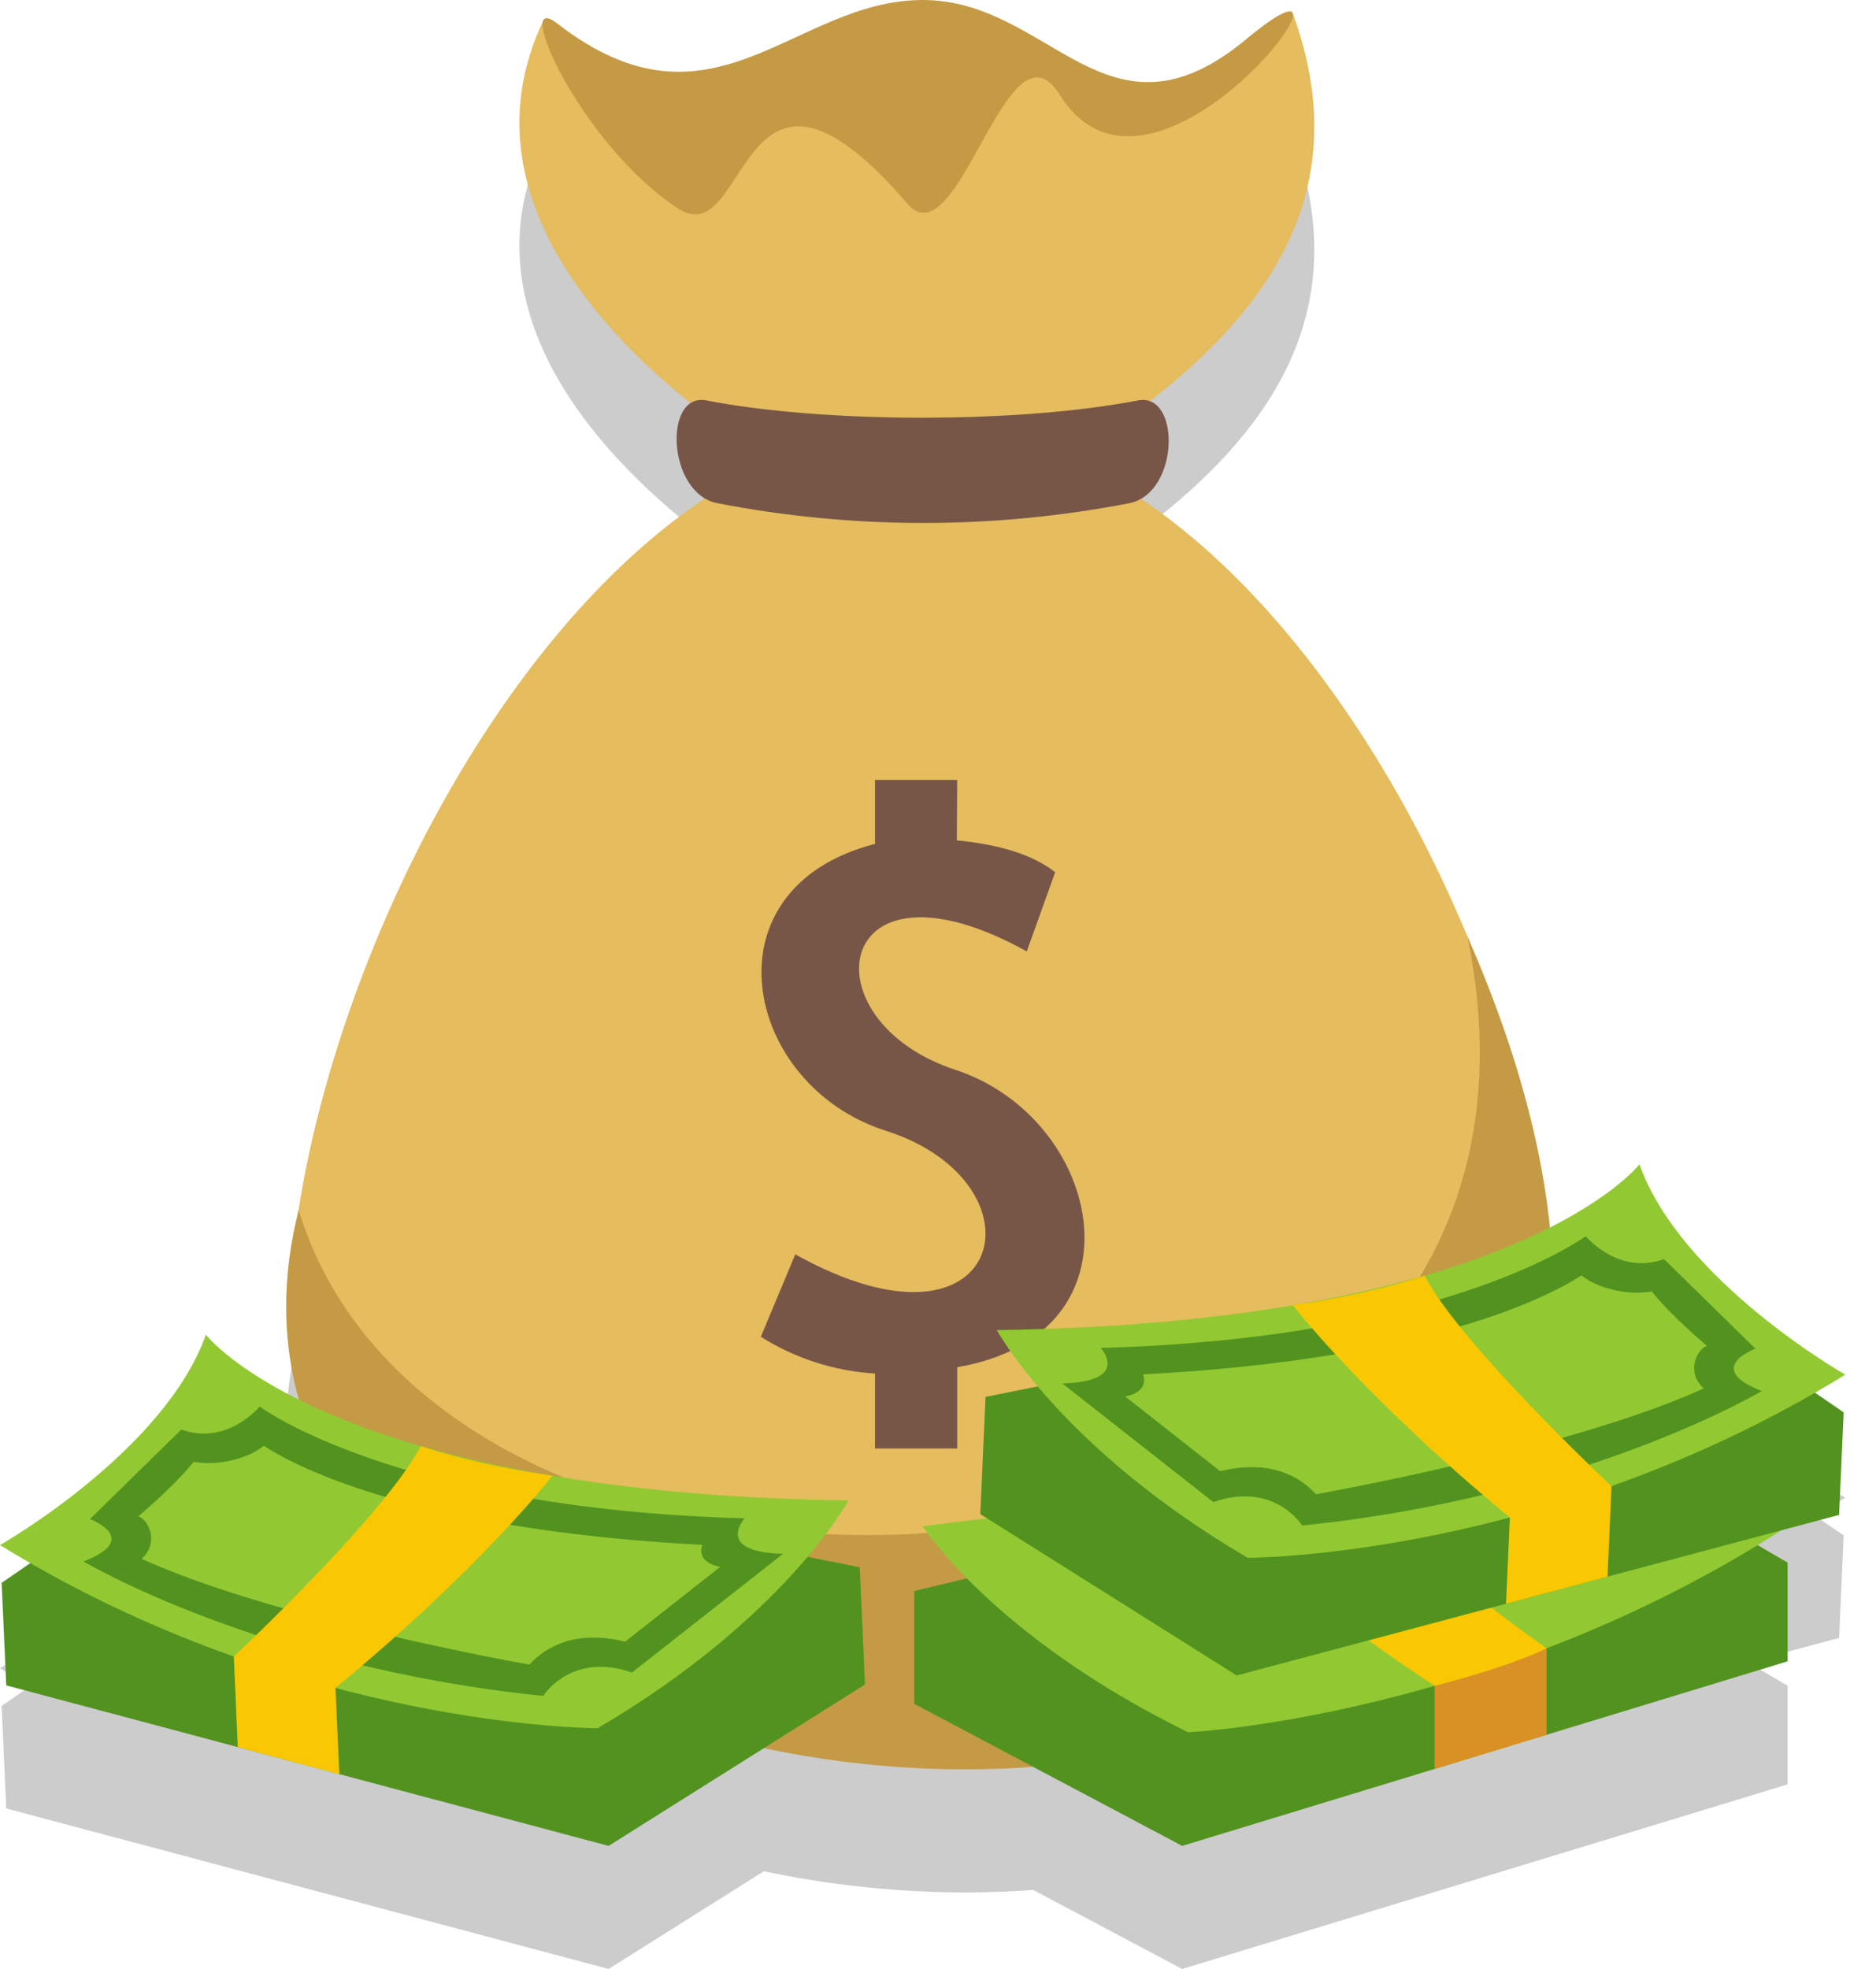 <svg width="61" height="64" viewBox="0 0 61 64" fill="none" xmlns="http://www.w3.org/2000/svg">
    <path d="M47.716 34.438C49.261 37.965 50.114 41.112 50.398 43.899C52.577 42.796 53.308 41.845 53.308 41.845C54.659 45.646 60.001 48.683 60.001 48.683C59.673 48.885 59.345 49.08 59.018 49.269L59.948 49.908L59.8 53.242L57.923 53.742C57.666 53.907 57.408 54.068 57.151 54.224L58.126 54.791V58L38.44 64L33.593 61.431C30.695 61.646 27.697 61.43 24.838 60.824L19.79 64L0.204 58.783L0.053 55.449L0.985 54.809C0.657 54.62 0.329 54.424 0 54.222C0 54.222 5.342 51.185 6.695 47.384C6.695 47.384 7.452 48.368 9.718 49.495C9.195 47.639 9.147 45.598 9.697 43.391C10.997 35.026 16.122 24.744 22.919 20.202C21.879 19.587 21.721 17.585 22.451 17.104C18.761 14.148 15.311 9.668 17.655 4.691C17.698 4.546 17.847 4.551 18.118 4.762C21.373 7.291 23.617 6.255 25.921 5.191C27.202 4.6 28.5 4 30.001 4C31.597 4 32.849 4.735 34.038 5.434C35.964 6.565 37.727 7.601 40.528 5.269C41.576 4.396 42.022 4.236 42.046 4.464C44.18 10.323 41.003 14.221 37.392 17.039C38.28 17.364 38.209 19.583 37.102 20.214C41.568 23.207 45.31 28.676 47.718 34.448L47.716 34.438Z" fill="black" fill-opacity="0.2"/>
    <path d="M34.759 14.911C39.152 11.995 44.697 7.743 42.046 0.464C42.046 0.464 37.519 5.388 33.849 2.194L21.583 3.681L17.675 0.648C14.714 6.853 20.769 12.289 25.103 14.974C16.078 19.103 9.376 33.729 9.376 43.282C9.376 54.497 50.626 54.497 50.626 43.282C50.626 33.678 43.855 18.951 34.759 14.911Z" fill="#E5BC5E"/>
    <path d="M47.716 30.438C52.4 53.307 14.672 55.685 9.712 39.332C3.829 62.541 63.946 67.504 47.716 30.438ZM40.528 1.269C35.997 5.041 34.181 0 30.001 0C25.801 0 23.182 4.697 18.118 0.762C16.622 -0.4 18.845 4.674 22.036 6.769C24.376 8.308 23.966 0.195 29.503 6.617C31.17 8.549 32.75 0.351 34.457 3.078C37.585 8.077 45.298 -2.703 40.528 1.269Z" fill="#C49A45"/>
    <path d="M49.095 48.404L48.97 51.207L52.269 50.328L52.4 47.385C52.399 47.385 50.456 48.064 49.095 48.404ZM10.999 54.66L11.21 57.215L7.901 56.514L7.678 53.832C7.678 53.832 8.973 54.279 10.999 54.66Z" fill="#D99025"/>
    <path d="M28.452 44.646C27.133 44.566 25.856 44.155 24.739 43.451L25.86 40.773C32.704 44.582 34.14 38.453 28.796 36.752C24.175 35.279 22.837 28.874 28.452 27.431V25.351H31.124L31.112 27.316C32.544 27.455 33.61 27.798 34.309 28.351L33.387 30.925C27.068 27.431 26.166 33.166 31.065 34.774C35.879 36.356 37.372 43.372 31.124 44.44V47.083H28.452V44.646Z" fill="#785647"/>
    <path d="M29.729 51.715V55.383L38.44 60L58.126 54V50.791L50.94 46.615L29.729 51.715Z" fill="#529320"/>
    <path d="M30.001 49.611C30.001 49.611 32.287 53.193 38.632 56.306C38.632 56.306 48.534 55.839 58.126 49.611C58.126 49.611 48.712 47.193 30.001 49.611Z" fill="#92C932"/>
    <path d="M39.46 48.48C39.46 48.48 40.331 50.669 46.651 54.796V57.495L50.288 56.388V53.577C50.288 53.577 45.88 50.546 43.253 47.464L39.46 48.48Z" fill="#F9C802"/>
    <path d="M46.651 54.797V57.496L50.288 56.389V53.578C50.288 53.578 49.271 54.121 46.651 54.797Z" fill="#D99025"/>
    <path d="M32.046 45.404L31.876 49.215L40.214 54.461L59.8 49.242L59.948 45.908L53.091 41.199L32.046 45.404Z" fill="#529320"/>
    <path d="M32.413 43.234C32.413 43.234 34.489 47.072 40.567 50.634C40.567 50.634 50.305 50.659 60.001 44.683C60.001 44.683 54.659 41.646 53.308 37.845C53.308 37.846 49.353 42.988 32.413 43.234Z" fill="#92C932"/>
    <path d="M42.341 49.586C42.341 49.586 41.437 48.137 39.452 48.824L34.54 44.967C36.794 44.906 35.79 43.813 35.79 43.813C47.13 43.502 51.561 40.18 51.561 40.18C51.561 40.18 52.612 41.463 54.108 40.928L57.079 43.838C57.079 43.838 55.366 44.473 57.286 45.215C57.286 45.215 51.515 48.656 42.341 49.586ZM42.792 48.57C44.315 48.291 51.446 46.931 55.396 45.131C54.812 44.588 55.177 43.867 55.501 43.746C55.001 43.318 54.204 42.6 53.708 41.976C52.862 42.136 51.862 41.828 51.427 41.456C50.3 42.183 46.411 44.186 37.165 44.675C37.165 44.675 37.423 45.222 36.589 45.394L39.677 47.82C39.897 47.779 41.599 47.271 42.792 48.57Z" fill="#529320"/>
    <path d="M42.04 42.426C42.04 42.426 44.327 45.399 49.095 49.326L48.97 52.129L52.269 51.25L52.4 48.307C52.4 48.307 47.486 43.707 46.32 41.463C46.319 41.463 44.689 42.049 42.04 42.426Z" fill="#F9C802"/>
    <path d="M27.956 50.943L28.126 54.754L19.79 60L0.204 54.783L0.053 51.449L6.911 46.738L27.956 50.943Z" fill="#529320"/>
    <path d="M27.59 48.773C27.59 48.773 25.512 52.611 19.434 56.173C19.434 56.173 9.696 56.198 0 50.222C0 50.222 5.342 47.185 6.695 43.384C6.696 43.385 10.651 48.529 27.59 48.773Z" fill="#92C932"/>
    <path d="M2.715 50.754C4.635 50.012 2.924 49.377 2.924 49.377L5.895 46.467C7.389 47.004 8.442 45.719 8.442 45.719C8.442 45.719 12.874 49.041 24.213 49.352C24.213 49.352 23.209 50.446 25.463 50.506L20.549 54.365C18.567 53.676 17.662 55.125 17.662 55.125C8.489 54.195 2.715 50.754 2.715 50.754ZM20.327 53.361L23.415 50.933C22.581 50.761 22.839 50.216 22.839 50.216C13.593 49.726 9.702 47.724 8.575 46.995C8.139 47.368 7.141 47.675 6.296 47.516C5.8 48.139 5.003 48.856 4.501 49.286C4.825 49.405 5.192 50.126 4.608 50.669C8.555 52.47 15.686 53.831 17.212 54.108C18.405 52.811 20.106 53.318 20.327 53.361Z" fill="#529320"/>
    <path d="M17.963 47.967C17.963 47.967 15.674 50.938 10.908 54.865L11.033 57.67L7.732 56.789L7.603 53.846C7.603 53.846 12.515 49.246 13.681 47.004C13.682 47.004 15.315 47.59 17.963 47.967Z" fill="#F9C802"/>
    <path d="M36.716 16.357C32.294 17.213 27.75 17.213 23.328 16.357C21.691 16.04 21.566 12.747 22.964 13.015C26.822 13.765 33.146 13.765 37.004 13.015C38.401 12.747 38.353 16.04 36.716 16.357Z" fill="#785647"/>
</svg>